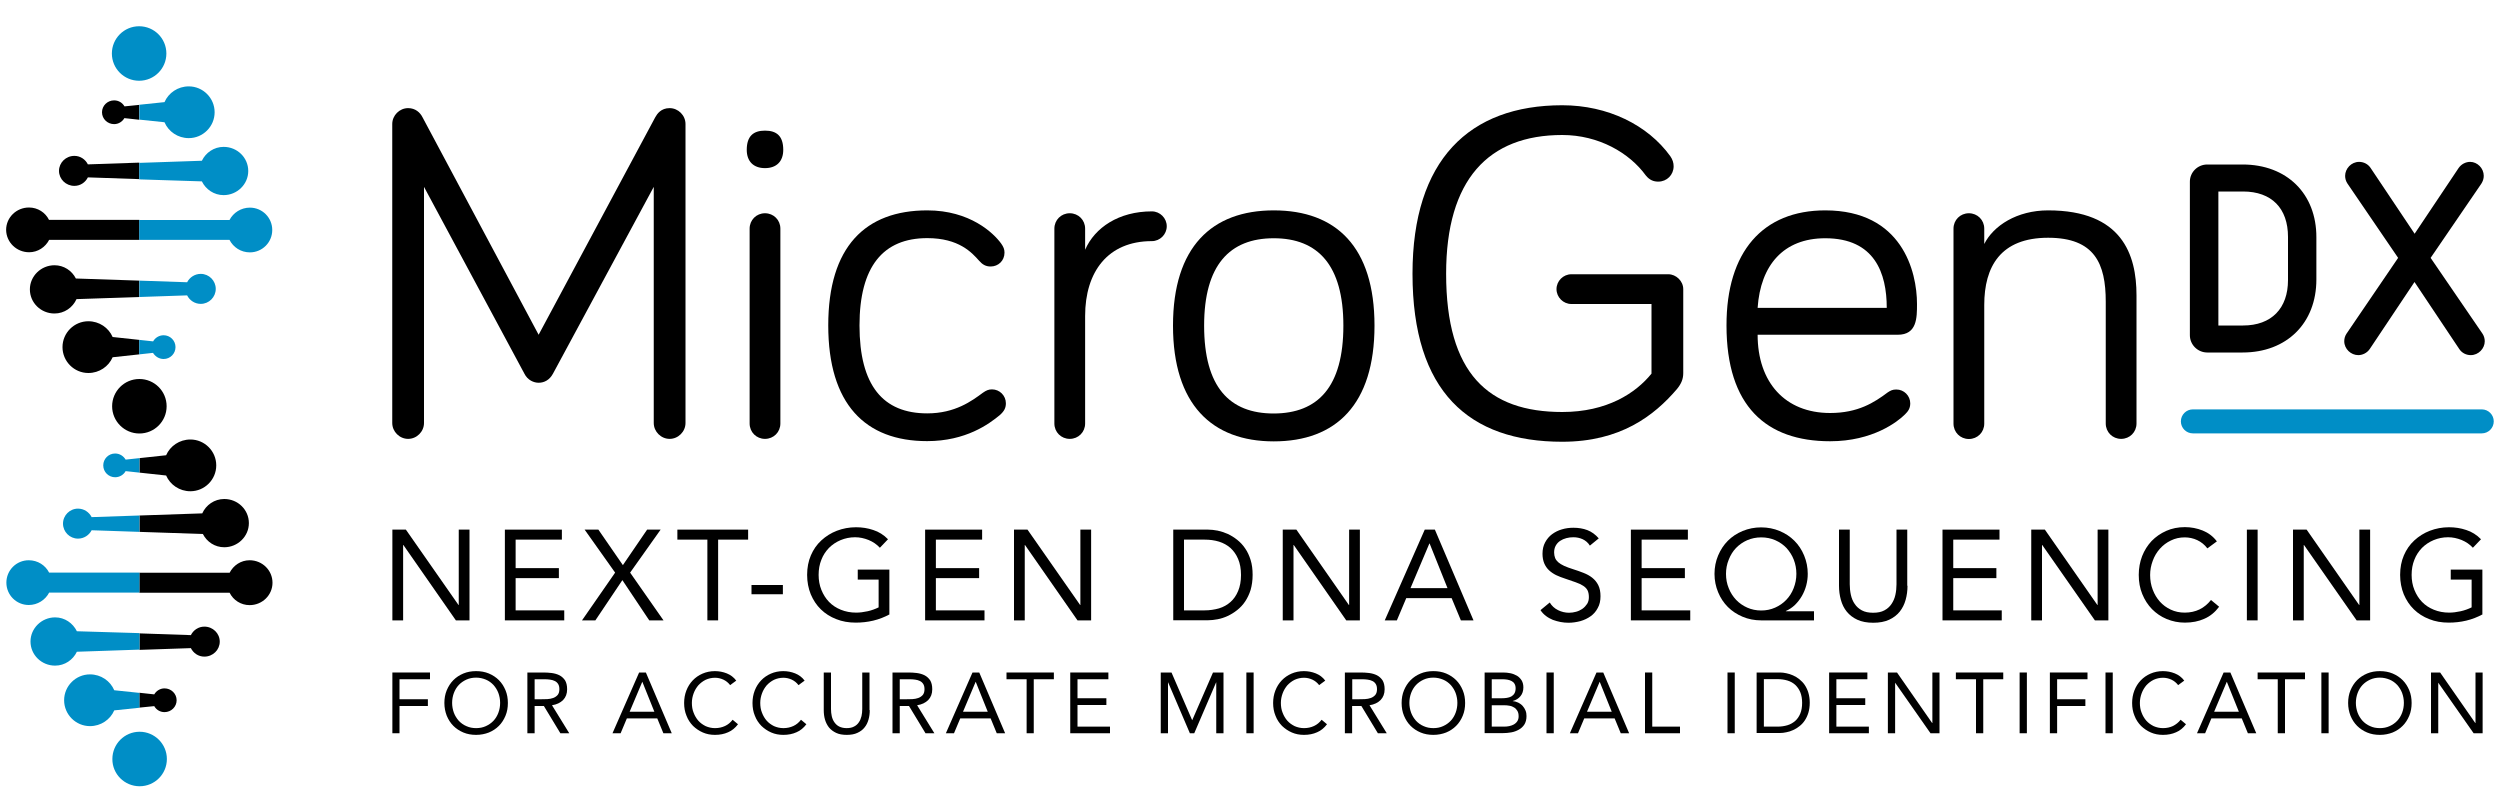 <?xml version="1.0" encoding="UTF-8"?>
<!-- Generator: Adobe Illustrator 23.0.1, SVG Export Plug-In . SVG Version: 6.00 Build 0)  -->
<svg version="1.1" id="Layer_1" xmlns="http://www.w3.org/2000/svg" xmlns:xlink="http://www.w3.org/1999/xlink" x="0px" y="0px" viewBox="0 0 200 65" style="enable-background:new 0 0 200 65;" xml:space="preserve">
<style type="text/css">
	.st0{fill:#008EC6;}
</style>
<g>
	<polygon points="31.39,42.37 32.47,42.37 36.68,48.4 36.7,48.4 36.7,42.37 37.56,42.37 37.56,49.63 36.47,49.63 32.27,43.6    32.25,43.6 32.25,49.63 31.39,49.63  "/>
	<polygon points="40.39,42.37 44.95,42.37 44.95,43.17 41.25,43.17 41.25,45.45 44.71,45.45 44.71,46.25 41.25,46.25 41.25,48.83    45.14,48.83 45.14,49.63 40.39,49.63  "/>
	<polygon points="49.21,45.81 46.77,42.37 47.87,42.37 49.83,45.21 51.77,42.37 52.85,42.37 50.41,45.81 53.08,49.63 51.94,49.63    49.79,46.41 47.63,49.63 46.56,49.63  "/>
	<polygon points="59.85,43.17 57.45,43.17 57.45,49.63 56.59,49.63 56.59,43.17 54.19,43.17 54.19,42.37 59.85,42.37  "/>
	<rect x="60.12" y="46.8" width="2.51" height="0.74"/>
	<path d="M71.18,49.14c-0.42,0.23-0.86,0.4-1.32,0.51c-0.46,0.11-0.93,0.16-1.4,0.16c-0.57,0-1.09-0.09-1.56-0.28   c-0.47-0.18-0.88-0.44-1.23-0.78c-0.35-0.34-0.61-0.74-0.81-1.21c-0.19-0.47-0.29-0.99-0.29-1.55c0-0.57,0.1-1.1,0.3-1.56   c0.2-0.47,0.48-0.87,0.84-1.2c0.36-0.33,0.77-0.59,1.24-0.77c0.47-0.18,0.98-0.28,1.53-0.28c0.48,0,0.94,0.07,1.38,0.22   c0.44,0.14,0.84,0.39,1.18,0.74l-0.65,0.68c-0.25-0.27-0.54-0.47-0.9-0.62c-0.35-0.14-0.71-0.22-1.08-0.22   c-0.42,0-0.8,0.08-1.16,0.23c-0.36,0.15-0.67,0.36-0.93,0.62c-0.26,0.27-0.47,0.58-0.61,0.95c-0.15,0.37-0.22,0.77-0.22,1.21   c0,0.43,0.07,0.83,0.22,1.2c0.15,0.37,0.35,0.69,0.61,0.96c0.26,0.27,0.58,0.48,0.95,0.63c0.37,0.15,0.78,0.23,1.22,0.23   c0.29,0,0.6-0.04,0.92-0.11c0.32-0.07,0.61-0.18,0.88-0.31v-2.22h-1.67v-0.8h2.53V49.14z"/>
	<polygon points="74.01,42.37 78.57,42.37 78.57,43.17 74.87,43.17 74.87,45.45 78.33,45.45 78.33,46.25 74.87,46.25 74.87,48.83    78.76,48.83 78.76,49.63 74.01,49.63  "/>
	<polygon points="81.12,42.37 82.2,42.37 86.41,48.4 86.43,48.4 86.43,42.37 87.29,42.37 87.29,49.63 86.2,49.63 82,43.6    81.98,43.6 81.98,49.63 81.12,49.63  "/>
	<path d="M94.72,48.83h1.64c0.42,0,0.8-0.06,1.16-0.16c0.36-0.11,0.66-0.28,0.92-0.51c0.26-0.23,0.46-0.52,0.61-0.88   c0.15-0.36,0.23-0.78,0.23-1.28c0-0.5-0.08-0.93-0.23-1.28c-0.15-0.36-0.36-0.65-0.61-0.88c-0.26-0.23-0.57-0.4-0.92-0.51   c-0.36-0.11-0.74-0.16-1.16-0.16h-1.64V48.83z M93.86,42.37h2.79c0.24,0,0.49,0.03,0.76,0.08c0.27,0.06,0.53,0.14,0.8,0.26   c0.26,0.12,0.52,0.28,0.76,0.47c0.24,0.19,0.46,0.42,0.64,0.69c0.19,0.27,0.33,0.58,0.44,0.93c0.11,0.35,0.16,0.75,0.16,1.19   c0,0.45-0.06,0.84-0.16,1.2c-0.11,0.35-0.26,0.66-0.44,0.93c-0.18,0.27-0.4,0.5-0.64,0.69c-0.24,0.19-0.5,0.35-0.76,0.47   c-0.26,0.12-0.53,0.21-0.8,0.26c-0.27,0.05-0.52,0.08-0.76,0.08h-2.79V42.37z"/>
	<polygon points="102.62,42.37 103.71,42.37 107.91,48.4 107.93,48.4 107.93,42.37 108.79,42.37 108.79,49.63 107.7,49.63    103.5,43.6 103.48,43.6 103.48,49.63 102.62,49.63  "/>
	<path d="M114.37,43.48h-0.02l-1.51,3.57h2.96L114.37,43.48z M113.98,42.37h0.81l3.09,7.26h-1.01l-0.74-1.78h-3.63l-0.75,1.78h-0.97   L113.98,42.37z"/>
	<path d="M127.19,43.65c-0.14-0.23-0.34-0.4-0.57-0.51c-0.24-0.11-0.49-0.16-0.75-0.16c-0.19,0-0.38,0.02-0.56,0.07   c-0.19,0.05-0.35,0.12-0.5,0.22c-0.15,0.1-0.26,0.22-0.35,0.38c-0.09,0.16-0.13,0.34-0.13,0.55c0,0.16,0.03,0.31,0.08,0.44   c0.05,0.13,0.14,0.24,0.25,0.34c0.12,0.1,0.27,0.2,0.47,0.29c0.2,0.09,0.44,0.18,0.73,0.27c0.28,0.09,0.55,0.18,0.82,0.29   c0.26,0.1,0.5,0.23,0.7,0.39c0.2,0.16,0.36,0.35,0.48,0.59c0.12,0.24,0.18,0.53,0.18,0.89c0,0.36-0.07,0.68-0.22,0.94   c-0.14,0.27-0.33,0.49-0.57,0.66c-0.24,0.17-0.51,0.3-0.82,0.39c-0.31,0.08-0.63,0.13-0.95,0.13c-0.21,0-0.42-0.02-0.64-0.06   c-0.21-0.04-0.41-0.1-0.61-0.17c-0.19-0.08-0.38-0.18-0.55-0.31c-0.17-0.13-0.32-0.28-0.44-0.47l0.74-0.61   c0.16,0.27,0.38,0.47,0.66,0.61c0.28,0.14,0.58,0.21,0.89,0.21c0.19,0,0.37-0.03,0.56-0.08c0.19-0.05,0.36-0.14,0.51-0.24   c0.15-0.11,0.27-0.24,0.37-0.39c0.1-0.16,0.14-0.34,0.14-0.54c0-0.23-0.04-0.41-0.11-0.55c-0.08-0.14-0.19-0.26-0.35-0.36   c-0.16-0.1-0.36-0.2-0.6-0.28c-0.24-0.08-0.52-0.18-0.84-0.29c-0.26-0.08-0.5-0.18-0.72-0.28c-0.22-0.11-0.41-0.24-0.57-0.39   c-0.16-0.15-0.29-0.34-0.38-0.55c-0.09-0.22-0.14-0.47-0.14-0.77c0-0.35,0.07-0.65,0.21-0.91c0.14-0.26,0.32-0.48,0.55-0.65   c0.23-0.17,0.5-0.31,0.79-0.39c0.29-0.09,0.6-0.13,0.92-0.13c0.41,0,0.78,0.06,1.12,0.19c0.34,0.13,0.64,0.35,0.91,0.66   L127.19,43.65z"/>
	<polygon points="130.47,42.37 135.03,42.37 135.03,43.17 131.33,43.17 131.33,45.45 134.79,45.45 134.79,46.25 131.33,46.25    131.33,48.83 135.22,48.83 135.22,49.63 130.47,49.63  "/>
	<path d="M138.08,45.91c0,0.41,0.07,0.79,0.22,1.15c0.14,0.36,0.34,0.66,0.59,0.93c0.25,0.26,0.55,0.47,0.89,0.62   c0.34,0.15,0.71,0.23,1.12,0.23c0.4,0,0.77-0.08,1.11-0.23c0.34-0.15,0.64-0.36,0.89-0.62c0.25-0.26,0.45-0.57,0.59-0.93   c0.14-0.36,0.22-0.74,0.22-1.15c0-0.4-0.07-0.78-0.21-1.14c-0.14-0.36-0.34-0.66-0.58-0.93c-0.25-0.26-0.55-0.47-0.89-0.62   c-0.34-0.15-0.72-0.23-1.13-0.23c-0.41,0-0.79,0.08-1.13,0.23c-0.34,0.15-0.64,0.36-0.89,0.62c-0.25,0.26-0.44,0.57-0.58,0.93   C138.15,45.13,138.08,45.51,138.08,45.91 M145.1,49.63h-4.21c-0.53,0-1.03-0.1-1.48-0.29c-0.45-0.19-0.85-0.45-1.18-0.78   c-0.33-0.33-0.59-0.72-0.78-1.18c-0.19-0.46-0.29-0.94-0.29-1.47c0-0.53,0.1-1.02,0.29-1.47c0.19-0.45,0.45-0.85,0.78-1.18   c0.33-0.33,0.72-0.59,1.18-0.78c0.46-0.19,0.95-0.29,1.48-0.29c0.53,0,1.03,0.1,1.48,0.29c0.46,0.19,0.85,0.45,1.18,0.78   s0.59,0.72,0.78,1.18c0.19,0.46,0.29,0.95,0.29,1.47c0,0.31-0.04,0.61-0.12,0.92c-0.08,0.3-0.2,0.59-0.35,0.85   c-0.15,0.26-0.34,0.5-0.55,0.71c-0.22,0.21-0.46,0.37-0.73,0.49v0.02h2.25V49.63z"/>
	<path d="M152.6,46.86c0,0.4-0.05,0.77-0.15,1.13c-0.1,0.36-0.26,0.67-0.47,0.94c-0.22,0.27-0.5,0.49-0.85,0.65   c-0.35,0.16-0.77,0.24-1.27,0.24c-0.5,0-0.92-0.08-1.27-0.24c-0.35-0.16-0.63-0.38-0.85-0.65c-0.22-0.27-0.37-0.58-0.47-0.94   c-0.1-0.36-0.15-0.73-0.15-1.13v-4.49h0.86v4.37c0,0.29,0.03,0.58,0.09,0.85c0.06,0.27,0.16,0.52,0.31,0.73   c0.14,0.21,0.33,0.38,0.57,0.51c0.24,0.13,0.54,0.19,0.9,0.19c0.36,0,0.66-0.06,0.9-0.19c0.24-0.13,0.43-0.3,0.57-0.51   c0.14-0.21,0.25-0.45,0.31-0.73c0.06-0.27,0.09-0.56,0.09-0.85v-4.37h0.86V46.86z"/>
	<polygon points="155.4,42.37 159.96,42.37 159.96,43.17 156.26,43.17 156.26,45.45 159.71,45.45 159.71,46.25 156.26,46.25    156.26,48.83 160.14,48.83 160.14,49.63 155.4,49.63  "/>
	<polygon points="162.5,42.37 163.59,42.37 167.79,48.4 167.81,48.4 167.81,42.37 168.67,42.37 168.67,49.63 167.59,49.63    163.38,43.6 163.36,43.6 163.36,49.63 162.5,49.63  "/>
	<path d="M176.59,43.87c-0.22-0.29-0.49-0.51-0.81-0.66c-0.32-0.15-0.66-0.22-1-0.22c-0.4,0-0.77,0.08-1.11,0.25   c-0.34,0.16-0.63,0.38-0.88,0.66c-0.25,0.28-0.44,0.6-0.57,0.96c-0.14,0.37-0.21,0.75-0.21,1.14c0,0.42,0.07,0.82,0.21,1.18   c0.14,0.37,0.33,0.68,0.57,0.95c0.24,0.27,0.53,0.48,0.87,0.64s0.71,0.24,1.12,0.24c0.44,0,0.84-0.09,1.19-0.26   c0.35-0.17,0.65-0.43,0.91-0.75l0.65,0.54c-0.33,0.44-0.72,0.76-1.18,0.96c-0.46,0.21-0.98,0.31-1.56,0.31c-0.52,0-1-0.1-1.46-0.29   s-0.84-0.46-1.17-0.79c-0.33-0.34-0.59-0.74-0.78-1.21c-0.19-0.46-0.28-0.97-0.28-1.53c0-0.53,0.09-1.03,0.27-1.5   c0.18-0.46,0.44-0.87,0.76-1.21c0.33-0.34,0.72-0.61,1.17-0.81c0.45-0.2,0.95-0.3,1.49-0.3c0.49,0,0.97,0.09,1.42,0.27   c0.45,0.18,0.84,0.47,1.14,0.87L176.59,43.87z"/>
	<rect x="179.75" y="42.37" width="0.86" height="7.26"/>
	<polygon points="183.44,42.37 184.53,42.37 188.73,48.4 188.75,48.4 188.75,42.37 189.61,42.37 189.61,49.63 188.53,49.63    184.32,43.6 184.3,43.6 184.3,49.63 183.44,49.63  "/>
	<path d="M198.62,49.14c-0.42,0.23-0.86,0.4-1.32,0.51c-0.46,0.11-0.93,0.16-1.4,0.16c-0.57,0-1.09-0.09-1.56-0.28   c-0.47-0.18-0.88-0.44-1.23-0.78c-0.35-0.34-0.61-0.74-0.81-1.21c-0.19-0.47-0.29-0.99-0.29-1.55c0-0.57,0.1-1.1,0.3-1.56   c0.2-0.47,0.48-0.87,0.84-1.2c0.36-0.33,0.77-0.59,1.24-0.77c0.47-0.18,0.98-0.28,1.53-0.28c0.48,0,0.94,0.07,1.38,0.22   c0.44,0.14,0.84,0.39,1.18,0.74l-0.65,0.68c-0.25-0.27-0.54-0.47-0.9-0.62c-0.35-0.14-0.71-0.22-1.08-0.22   c-0.42,0-0.8,0.08-1.16,0.23c-0.36,0.15-0.67,0.36-0.93,0.62c-0.26,0.27-0.47,0.58-0.61,0.95c-0.15,0.37-0.22,0.77-0.22,1.21   c0,0.43,0.07,0.83,0.22,1.2c0.15,0.37,0.35,0.69,0.61,0.96c0.26,0.27,0.58,0.48,0.95,0.63c0.37,0.15,0.78,0.23,1.22,0.23   c0.29,0,0.6-0.04,0.92-0.11c0.32-0.07,0.61-0.18,0.88-0.31v-2.22h-1.67v-0.8h2.53V49.14z"/>
	<polygon points="31.39,53.8 34.4,53.8 34.4,54.34 31.96,54.34 31.96,55.94 34.23,55.94 34.23,56.48 31.96,56.48 31.96,58.66    31.39,58.66  "/>
	<path d="M38.09,58.25c0.28,0,0.54-0.05,0.78-0.16c0.24-0.11,0.44-0.25,0.61-0.43c0.17-0.18,0.3-0.4,0.39-0.64   c0.09-0.24,0.14-0.51,0.14-0.79c0-0.28-0.05-0.54-0.14-0.79c-0.09-0.24-0.23-0.46-0.39-0.64c-0.17-0.18-0.37-0.33-0.61-0.43   c-0.24-0.1-0.5-0.16-0.78-0.16c-0.28,0-0.54,0.05-0.78,0.16c-0.24,0.11-0.44,0.25-0.61,0.43c-0.17,0.18-0.3,0.4-0.39,0.64   c-0.09,0.24-0.14,0.51-0.14,0.79c0,0.28,0.05,0.54,0.14,0.79c0.09,0.24,0.23,0.46,0.39,0.64c0.17,0.18,0.37,0.33,0.61,0.43   C37.55,58.2,37.81,58.25,38.09,58.25 M38.09,58.79c-0.37,0-0.71-0.06-1.02-0.19c-0.31-0.13-0.58-0.31-0.8-0.53   c-0.23-0.23-0.4-0.5-0.53-0.81c-0.12-0.31-0.19-0.65-0.19-1.02c0-0.37,0.06-0.71,0.19-1.02c0.13-0.31,0.3-0.58,0.53-0.81   c0.23-0.23,0.49-0.4,0.8-0.53c0.31-0.13,0.65-0.19,1.02-0.19c0.37,0,0.71,0.06,1.02,0.19c0.31,0.13,0.58,0.31,0.8,0.53   c0.23,0.23,0.4,0.5,0.53,0.81c0.13,0.31,0.19,0.65,0.19,1.02c0,0.37-0.06,0.71-0.19,1.02c-0.13,0.31-0.3,0.58-0.53,0.81   c-0.23,0.23-0.49,0.4-0.8,0.53C38.8,58.72,38.46,58.79,38.09,58.79"/>
	<path d="M42.76,55.94h0.52c0.16,0,0.33,0,0.5-0.01c0.17-0.01,0.33-0.04,0.47-0.09c0.14-0.05,0.26-0.13,0.36-0.24   c0.09-0.11,0.14-0.26,0.14-0.46c0-0.17-0.03-0.31-0.1-0.42c-0.07-0.11-0.16-0.19-0.27-0.24c-0.11-0.06-0.24-0.09-0.38-0.11   c-0.14-0.02-0.28-0.03-0.42-0.03h-0.81V55.94z M42.19,53.8h1.24c0.23,0,0.47,0.01,0.7,0.04c0.23,0.03,0.44,0.09,0.62,0.18   c0.18,0.09,0.33,0.23,0.45,0.4c0.11,0.18,0.17,0.42,0.17,0.72c0,0.36-0.11,0.64-0.32,0.86c-0.22,0.22-0.51,0.36-0.89,0.42   l1.38,2.24h-0.71l-1.32-2.18h-0.74v2.18h-0.58V53.8z"/>
	<path d="M51.39,54.55h-0.01l-1.01,2.39h1.98L51.39,54.55z M51.13,53.8h0.54l2.07,4.86h-0.67l-0.49-1.19h-2.43l-0.5,1.19h-0.65   L51.13,53.8z"/>
	<path d="M58.41,54.81c-0.15-0.2-0.33-0.34-0.54-0.44c-0.22-0.1-0.44-0.15-0.67-0.15c-0.27,0-0.52,0.06-0.74,0.16   c-0.23,0.11-0.42,0.26-0.59,0.44c-0.16,0.19-0.29,0.4-0.38,0.65c-0.09,0.24-0.14,0.5-0.14,0.76c0,0.28,0.04,0.55,0.14,0.79   c0.09,0.24,0.22,0.46,0.38,0.64c0.16,0.18,0.36,0.32,0.58,0.43c0.23,0.1,0.48,0.16,0.75,0.16c0.3,0,0.56-0.06,0.8-0.17   s0.44-0.28,0.61-0.5l0.43,0.36c-0.22,0.29-0.48,0.51-0.79,0.64c-0.31,0.14-0.66,0.21-1.05,0.21c-0.35,0-0.67-0.06-0.97-0.19   c-0.3-0.13-0.56-0.31-0.79-0.53c-0.22-0.23-0.4-0.49-0.52-0.81c-0.13-0.31-0.19-0.65-0.19-1.02c0-0.36,0.06-0.69,0.18-1   c0.12-0.31,0.29-0.58,0.51-0.81c0.22-0.23,0.48-0.41,0.78-0.54c0.3-0.13,0.63-0.2,0.99-0.2c0.33,0,0.65,0.06,0.95,0.18   c0.3,0.12,0.56,0.31,0.76,0.58L58.41,54.81z"/>
	<path d="M63.88,54.81c-0.15-0.2-0.33-0.34-0.54-0.44c-0.22-0.1-0.44-0.15-0.67-0.15c-0.27,0-0.52,0.06-0.74,0.16   c-0.23,0.11-0.42,0.26-0.59,0.44c-0.16,0.19-0.29,0.4-0.38,0.65c-0.09,0.24-0.14,0.5-0.14,0.76c0,0.28,0.04,0.55,0.14,0.79   c0.09,0.24,0.22,0.46,0.38,0.64c0.16,0.18,0.36,0.32,0.58,0.43c0.23,0.1,0.48,0.16,0.75,0.16c0.3,0,0.56-0.06,0.8-0.17   s0.44-0.28,0.61-0.5l0.43,0.36c-0.22,0.29-0.48,0.51-0.79,0.64c-0.31,0.14-0.66,0.21-1.05,0.21c-0.35,0-0.67-0.06-0.97-0.19   c-0.3-0.13-0.56-0.31-0.79-0.53c-0.22-0.23-0.4-0.49-0.52-0.81c-0.13-0.31-0.19-0.65-0.19-1.02c0-0.36,0.06-0.69,0.18-1   c0.12-0.31,0.29-0.58,0.51-0.81c0.22-0.23,0.48-0.41,0.78-0.54c0.3-0.13,0.63-0.2,0.99-0.2c0.33,0,0.65,0.06,0.95,0.18   c0.3,0.12,0.56,0.31,0.76,0.58L63.88,54.81z"/>
	<path d="M69.58,56.81c0,0.27-0.03,0.52-0.1,0.76c-0.07,0.24-0.17,0.45-0.32,0.63c-0.14,0.18-0.33,0.32-0.57,0.43   c-0.23,0.11-0.52,0.16-0.85,0.16c-0.33,0-0.62-0.05-0.85-0.16c-0.23-0.11-0.42-0.25-0.57-0.43c-0.14-0.18-0.25-0.39-0.32-0.63   c-0.07-0.24-0.1-0.49-0.1-0.76V53.8h0.58v2.92c0,0.2,0.02,0.39,0.06,0.57c0.04,0.18,0.11,0.35,0.21,0.49   c0.1,0.14,0.22,0.26,0.38,0.34c0.16,0.08,0.36,0.13,0.6,0.13c0.24,0,0.44-0.04,0.6-0.13c0.16-0.08,0.29-0.2,0.38-0.34   c0.1-0.14,0.16-0.3,0.21-0.49c0.04-0.18,0.06-0.37,0.06-0.57V53.8h0.58V56.81z"/>
	<path d="M71.97,55.94h0.52c0.16,0,0.33,0,0.5-0.01c0.17-0.01,0.33-0.04,0.47-0.09c0.14-0.05,0.26-0.13,0.36-0.24   c0.09-0.11,0.14-0.26,0.14-0.46c0-0.17-0.03-0.31-0.1-0.42c-0.07-0.11-0.16-0.19-0.27-0.24c-0.11-0.06-0.24-0.09-0.38-0.11   c-0.14-0.02-0.28-0.03-0.42-0.03h-0.81V55.94z M71.4,53.8h1.24c0.23,0,0.47,0.01,0.7,0.04c0.23,0.03,0.44,0.09,0.62,0.18   c0.18,0.09,0.33,0.23,0.45,0.4c0.11,0.18,0.17,0.42,0.17,0.72c0,0.36-0.11,0.64-0.32,0.86c-0.22,0.22-0.51,0.36-0.89,0.42   l1.38,2.24h-0.71l-1.32-2.18h-0.74v2.18H71.4V53.8z"/>
	<path d="M78.06,54.55h-0.01l-1.01,2.39h1.98L78.06,54.55z M77.8,53.8h0.54l2.07,4.86h-0.67l-0.49-1.19h-2.43l-0.5,1.19h-0.65   L77.8,53.8z"/>
	<polygon points="84.31,54.34 82.7,54.34 82.7,58.66 82.13,58.66 82.13,54.34 80.52,54.34 80.52,53.8 84.31,53.8  "/>
	<polygon points="85.62,53.8 88.67,53.8 88.67,54.34 86.2,54.34 86.2,55.86 88.51,55.86 88.51,56.4 86.2,56.4 86.2,58.13    88.8,58.13 88.8,58.66 85.62,58.66  "/>
	<polygon points="92.86,53.8 93.72,53.8 95.37,57.61 95.38,57.61 97.04,53.8 97.88,53.8 97.88,58.66 97.3,58.66 97.3,54.59    97.29,54.59 95.54,58.66 95.19,58.66 93.45,54.59 93.44,54.59 93.44,58.66 92.86,58.66  "/>
	<rect x="99.71" y="53.8" width="0.58" height="4.86"/>
	<path d="M105.53,54.81c-0.15-0.2-0.33-0.34-0.54-0.44c-0.22-0.1-0.44-0.15-0.67-0.15c-0.27,0-0.52,0.06-0.74,0.16   c-0.23,0.11-0.42,0.26-0.59,0.44c-0.16,0.19-0.29,0.4-0.38,0.65c-0.09,0.24-0.14,0.5-0.14,0.76c0,0.28,0.04,0.55,0.14,0.79   c0.09,0.24,0.22,0.46,0.38,0.64c0.16,0.18,0.36,0.32,0.58,0.43c0.23,0.1,0.48,0.16,0.75,0.16c0.3,0,0.56-0.06,0.8-0.17   s0.44-0.28,0.61-0.5l0.43,0.36c-0.22,0.29-0.48,0.51-0.79,0.64c-0.31,0.14-0.66,0.21-1.05,0.21c-0.35,0-0.67-0.06-0.97-0.19   c-0.3-0.13-0.56-0.31-0.79-0.53c-0.22-0.23-0.4-0.49-0.52-0.81c-0.13-0.31-0.19-0.65-0.19-1.02c0-0.36,0.06-0.69,0.18-1   c0.12-0.31,0.29-0.58,0.51-0.81c0.22-0.23,0.48-0.41,0.78-0.54c0.3-0.13,0.63-0.2,0.99-0.2c0.33,0,0.65,0.06,0.95,0.18   c0.3,0.12,0.56,0.31,0.76,0.58L105.53,54.81z"/>
	<path d="M108.17,55.94h0.52c0.16,0,0.33,0,0.5-0.01c0.17-0.01,0.33-0.04,0.47-0.09c0.14-0.05,0.26-0.13,0.36-0.24   c0.09-0.11,0.14-0.26,0.14-0.46c0-0.17-0.03-0.31-0.1-0.42c-0.07-0.11-0.16-0.19-0.27-0.24c-0.11-0.06-0.24-0.09-0.38-0.11   c-0.14-0.02-0.28-0.03-0.42-0.03h-0.81V55.94z M107.59,53.8h1.24c0.23,0,0.47,0.01,0.7,0.04c0.23,0.03,0.44,0.09,0.62,0.18   c0.18,0.09,0.33,0.23,0.45,0.4c0.11,0.18,0.17,0.42,0.17,0.72c0,0.36-0.11,0.64-0.32,0.86c-0.22,0.22-0.51,0.36-0.89,0.42   l1.38,2.24h-0.71l-1.32-2.18h-0.74v2.18h-0.58V53.8z"/>
	<path d="M114.67,58.25c0.28,0,0.54-0.05,0.78-0.16c0.24-0.11,0.44-0.25,0.61-0.43c0.17-0.18,0.3-0.4,0.39-0.64   c0.09-0.24,0.14-0.51,0.14-0.79c0-0.28-0.05-0.54-0.14-0.79c-0.09-0.24-0.23-0.46-0.39-0.64c-0.17-0.18-0.37-0.33-0.61-0.43   c-0.24-0.1-0.5-0.16-0.78-0.16c-0.28,0-0.54,0.05-0.78,0.16c-0.24,0.11-0.44,0.25-0.61,0.43c-0.17,0.18-0.3,0.4-0.39,0.64   c-0.09,0.24-0.14,0.51-0.14,0.79c0,0.28,0.05,0.54,0.14,0.79c0.09,0.24,0.23,0.46,0.39,0.64c0.17,0.18,0.37,0.33,0.61,0.43   C114.13,58.2,114.39,58.25,114.67,58.25 M114.67,58.79c-0.37,0-0.71-0.06-1.02-0.19c-0.31-0.13-0.58-0.31-0.8-0.53   c-0.23-0.23-0.4-0.5-0.53-0.81c-0.13-0.31-0.19-0.65-0.19-1.02c0-0.37,0.06-0.71,0.19-1.02c0.13-0.31,0.3-0.58,0.53-0.81   c0.23-0.23,0.49-0.4,0.8-0.53c0.31-0.13,0.65-0.19,1.02-0.19c0.37,0,0.71,0.06,1.02,0.19c0.31,0.13,0.58,0.31,0.8,0.53   c0.23,0.23,0.4,0.5,0.53,0.81c0.13,0.31,0.19,0.65,0.19,1.02c0,0.37-0.06,0.71-0.19,1.02c-0.13,0.31-0.3,0.58-0.53,0.81   c-0.23,0.23-0.49,0.4-0.8,0.53C115.38,58.72,115.04,58.79,114.67,58.79"/>
	<path d="M119.35,58.13h0.97c0.14,0,0.28-0.01,0.42-0.04c0.14-0.03,0.27-0.08,0.38-0.14c0.11-0.07,0.2-0.15,0.27-0.26   c0.07-0.11,0.1-0.24,0.1-0.39c0-0.17-0.03-0.31-0.1-0.43c-0.07-0.11-0.15-0.21-0.26-0.27c-0.11-0.07-0.23-0.12-0.37-0.14   c-0.14-0.03-0.28-0.04-0.43-0.04h-0.99V58.13z M119.35,55.86h0.8c0.14,0,0.27-0.01,0.4-0.03c0.13-0.02,0.25-0.06,0.35-0.11   c0.1-0.06,0.19-0.14,0.25-0.24c0.06-0.1,0.1-0.24,0.1-0.41c0-0.15-0.03-0.27-0.09-0.37s-0.14-0.17-0.24-0.22   c-0.1-0.05-0.21-0.09-0.34-0.11c-0.13-0.02-0.25-0.03-0.38-0.03h-0.86V55.86z M118.77,53.8h1.48c0.2,0,0.4,0.02,0.59,0.06   c0.19,0.04,0.36,0.11,0.52,0.2c0.15,0.09,0.27,0.22,0.37,0.37c0.09,0.15,0.14,0.34,0.14,0.56c0,0.28-0.08,0.52-0.23,0.7   c-0.15,0.19-0.36,0.32-0.62,0.39v0.01c0.15,0.01,0.3,0.05,0.44,0.12c0.13,0.07,0.25,0.15,0.35,0.26c0.1,0.11,0.17,0.23,0.23,0.37   c0.06,0.14,0.08,0.29,0.08,0.45c0,0.27-0.06,0.49-0.17,0.67c-0.11,0.17-0.26,0.31-0.44,0.41c-0.18,0.1-0.38,0.18-0.61,0.22   c-0.23,0.04-0.45,0.06-0.68,0.06h-1.45V53.8z"/>
	<rect x="123.72" y="53.8" width="0.58" height="4.86"/>
	<path d="M127.98,54.55h-0.01l-1.01,2.39h1.98L127.98,54.55z M127.72,53.8h0.54l2.07,4.86h-0.67l-0.49-1.19h-2.43l-0.5,1.19h-0.65   L127.72,53.8z"/>
	<polygon points="131.6,53.8 132.18,53.8 132.18,58.13 134.4,58.13 134.4,58.66 131.6,58.66  "/>
	<rect x="138.2" y="53.8" width="0.58" height="4.86"/>
	<path d="M141.11,58.13h1.1c0.28,0,0.54-0.04,0.78-0.11c0.24-0.07,0.44-0.19,0.62-0.34c0.17-0.15,0.31-0.35,0.41-0.59   c0.1-0.24,0.15-0.52,0.15-0.86c0-0.33-0.05-0.62-0.15-0.86c-0.1-0.24-0.24-0.43-0.41-0.59c-0.17-0.15-0.38-0.27-0.62-0.34   c-0.24-0.07-0.5-0.11-0.78-0.11h-1.1V58.13z M140.53,53.8h1.87c0.16,0,0.33,0.02,0.51,0.06c0.18,0.04,0.36,0.09,0.53,0.17   c0.18,0.08,0.35,0.18,0.51,0.31c0.16,0.13,0.31,0.28,0.43,0.46c0.12,0.18,0.22,0.39,0.29,0.62c0.07,0.24,0.11,0.5,0.11,0.8   c0,0.3-0.04,0.56-0.11,0.8c-0.07,0.23-0.17,0.44-0.29,0.62c-0.12,0.18-0.27,0.34-0.43,0.46c-0.16,0.13-0.33,0.23-0.51,0.31   c-0.18,0.08-0.35,0.14-0.53,0.17c-0.18,0.04-0.35,0.06-0.51,0.06h-1.87V53.8z"/>
	<polygon points="146.33,53.8 149.39,53.8 149.39,54.34 146.91,54.34 146.91,55.86 149.22,55.86 149.22,56.4 146.91,56.4    146.91,58.13 149.51,58.13 149.51,58.66 146.33,58.66  "/>
	<polygon points="151.03,53.8 151.76,53.8 154.57,57.84 154.59,57.84 154.59,53.8 155.16,53.8 155.16,58.66 154.44,58.66    151.62,54.63 151.61,54.63 151.61,58.66 151.03,58.66  "/>
	<polygon points="160.26,54.34 158.66,54.34 158.66,58.66 158.08,58.66 158.08,54.34 156.47,54.34 156.47,53.8 160.26,53.8  "/>
	<rect x="161.57" y="53.8" width="0.58" height="4.86"/>
	<polygon points="163.99,53.8 167,53.8 167,54.34 164.57,54.34 164.57,55.94 166.83,55.94 166.83,56.48 164.57,56.48 164.57,58.66    163.99,58.66  "/>
	<rect x="168.44" y="53.8" width="0.58" height="4.86"/>
	<path d="M174.25,54.81c-0.15-0.2-0.33-0.34-0.54-0.44c-0.22-0.1-0.44-0.15-0.67-0.15c-0.27,0-0.52,0.06-0.74,0.16   c-0.23,0.11-0.42,0.26-0.59,0.44c-0.16,0.19-0.29,0.4-0.38,0.65c-0.09,0.24-0.14,0.5-0.14,0.76c0,0.28,0.04,0.55,0.14,0.79   c0.09,0.24,0.22,0.46,0.38,0.64c0.16,0.18,0.36,0.32,0.58,0.43c0.23,0.1,0.48,0.16,0.75,0.16c0.3,0,0.56-0.06,0.8-0.17   c0.23-0.12,0.44-0.28,0.61-0.5l0.43,0.36c-0.22,0.29-0.48,0.51-0.79,0.64c-0.31,0.14-0.66,0.21-1.05,0.21   c-0.35,0-0.67-0.06-0.97-0.19c-0.3-0.13-0.56-0.31-0.79-0.53c-0.22-0.23-0.4-0.49-0.52-0.81c-0.13-0.31-0.19-0.65-0.19-1.02   c0-0.36,0.06-0.69,0.18-1c0.12-0.31,0.29-0.58,0.51-0.81c0.22-0.23,0.48-0.41,0.78-0.54c0.3-0.13,0.63-0.2,0.99-0.2   c0.33,0,0.65,0.06,0.95,0.18c0.3,0.12,0.56,0.31,0.76,0.58L174.25,54.81z"/>
	<path d="M178.15,54.55h-0.01l-1.01,2.39h1.98L178.15,54.55z M177.89,53.8h0.54l2.07,4.86h-0.67l-0.49-1.19h-2.43l-0.5,1.19h-0.65   L177.89,53.8z"/>
	<polygon points="184.4,54.34 182.8,54.34 182.8,58.66 182.22,58.66 182.22,54.34 180.61,54.34 180.61,53.8 184.4,53.8  "/>
	<rect x="185.71" y="53.8" width="0.58" height="4.86"/>
	<path d="M190.39,58.25c0.28,0,0.54-0.05,0.78-0.16c0.24-0.11,0.44-0.25,0.61-0.43c0.17-0.18,0.3-0.4,0.39-0.64   c0.09-0.24,0.14-0.51,0.14-0.79c0-0.28-0.05-0.54-0.14-0.79c-0.09-0.24-0.23-0.46-0.39-0.64c-0.17-0.18-0.37-0.33-0.61-0.43   c-0.24-0.1-0.5-0.16-0.78-0.16c-0.28,0-0.54,0.05-0.78,0.16c-0.24,0.11-0.44,0.25-0.61,0.43c-0.17,0.18-0.3,0.4-0.39,0.64   c-0.09,0.24-0.14,0.51-0.14,0.79c0,0.28,0.05,0.54,0.14,0.79c0.09,0.24,0.23,0.46,0.39,0.64c0.17,0.18,0.37,0.33,0.61,0.43   C189.84,58.2,190.1,58.25,190.39,58.25 M190.39,58.79c-0.37,0-0.71-0.06-1.02-0.19c-0.31-0.13-0.58-0.31-0.8-0.53   c-0.23-0.23-0.4-0.5-0.53-0.81c-0.12-0.31-0.19-0.65-0.19-1.02c0-0.37,0.06-0.71,0.19-1.02c0.13-0.31,0.3-0.58,0.53-0.81   c0.23-0.23,0.49-0.4,0.8-0.53c0.31-0.13,0.65-0.19,1.02-0.19c0.37,0,0.71,0.06,1.02,0.19c0.31,0.13,0.58,0.31,0.8,0.53   c0.23,0.23,0.4,0.5,0.53,0.81c0.13,0.31,0.19,0.65,0.19,1.02c0,0.37-0.06,0.71-0.19,1.02c-0.13,0.31-0.3,0.58-0.53,0.81   c-0.23,0.23-0.49,0.4-0.8,0.53C191.1,58.72,190.76,58.79,190.39,58.79"/>
	<polygon points="194.48,53.8 195.21,53.8 198.02,57.84 198.04,57.84 198.04,53.8 198.61,53.8 198.61,58.66 197.89,58.66    195.07,54.63 195.06,54.63 195.06,58.66 194.48,58.66  "/>
	<path d="M11.15,34.68c1.21,0,2.18-0.98,2.18-2.18c0-1.21-0.98-2.18-2.18-2.18c-1.21,0-2.18,0.98-2.18,2.18   C8.97,33.7,9.95,34.68,11.15,34.68"/>
	<path d="M19.97,44.82c-0.7,0-1.3,0.41-1.6,1h-7.22v1.6h7.22c0.29,0.59,0.9,0.99,1.6,0.99c1.01,0,1.83-0.8,1.83-1.79   C21.8,45.62,20.98,44.82,19.97,44.82"/>
	<path d="M13.29,38.04c0.32,0.74,1.07,1.26,1.94,1.26c1.14,0,2.07-0.93,2.07-2.07s-0.93-2.07-2.07-2.07c-0.87,0-1.62,0.52-1.94,1.26   l-2.13,0.23v1.16L13.29,38.04z"/>
	<path d="M16.23,42.72c0.32,0.63,0.96,1.06,1.71,1.06c1.08,0,1.97-0.87,1.97-1.93c0-1.07-0.88-1.93-1.97-1.93   c-0.79,0-1.46,0.48-1.76,1.15l-5.02,0.17v1.31L16.23,42.72z"/>
	<path d="M15.27,51.85c0.2,0.4,0.6,0.68,1.08,0.68c0.68,0,1.23-0.54,1.23-1.2c0-0.66-0.55-1.2-1.23-1.2c-0.48,0-0.88,0.28-1.08,0.68   l-4.11-0.14v1.32L15.27,51.85z"/>
	<path d="M12.34,56.49c0.16,0.29,0.47,0.48,0.82,0.48c0.54,0,0.97-0.43,0.97-0.95c0-0.53-0.44-0.95-0.97-0.95   c-0.35,0-0.66,0.2-0.82,0.48l-1.19-0.13v1.19L12.34,56.49z"/>
	<path class="st0" d="M11.17,62.9c1.21,0,2.18-0.98,2.18-2.18c0-1.2-0.98-2.18-2.18-2.18c-1.21,0-2.18,0.98-2.18,2.18   C8.98,61.92,9.96,62.9,11.17,62.9"/>
	<path class="st0" d="M11.15,45.81H3.93c-0.3-0.59-0.91-0.99-1.63-0.99c-0.99,0-1.79,0.8-1.79,1.79c0,0.99,0.8,1.79,1.79,1.79   c0.71,0,1.33-0.41,1.63-0.99h7.22v-0.8V45.81z"/>
	<path class="st0" d="M9.21,36.28c-0.53,0-0.95,0.43-0.95,0.95c0,0.53,0.43,0.95,0.95,0.95c0.36,0,0.68-0.2,0.84-0.49l1.1,0.12   v-1.16l-1.1,0.12C9.88,36.48,9.57,36.28,9.21,36.28"/>
	<path class="st0" d="M6.24,40.69c-0.66,0-1.2,0.54-1.2,1.2c0,0.66,0.54,1.2,1.2,1.2c0.48,0,0.89-0.28,1.09-0.67l3.82,0.13v-1.31   l-3.82,0.13C7.13,40.97,6.72,40.69,6.24,40.69"/>
	<path class="st0" d="M4.41,49.39c-1.08,0-1.97,0.87-1.97,1.93c0,1.07,0.88,1.93,1.97,1.93c0.77,0,1.43-0.46,1.74-1.11l5.01-0.17   v-1.32L6.15,50.5C5.83,49.85,5.18,49.39,4.41,49.39"/>
	<path class="st0" d="M7.2,53.95c-1.14,0-2.07,0.93-2.07,2.07c0,1.14,0.93,2.07,2.07,2.07c0.87,0,1.62-0.52,1.94-1.26l2.01-0.21   v-1.19l-2.01-0.21C8.82,54.47,8.07,53.95,7.2,53.95"/>
	<path d="M2.33,20.18c0.7,0,1.3-0.41,1.6-0.99h7.22v-1.6H3.92c-0.29-0.59-0.9-0.99-1.6-0.99c-1.01,0-1.83,0.8-1.83,1.79   C0.5,19.38,1.32,20.18,2.33,20.18"/>
	<path d="M9.01,26.96c-0.32-0.74-1.07-1.26-1.94-1.26C5.93,25.7,5,26.63,5,27.77s0.93,2.07,2.07,2.07c0.87,0,1.62-0.52,1.94-1.26   l2.13-0.23v-1.16L9.01,26.96z"/>
	<path d="M6.07,22.28c-0.32-0.63-0.96-1.06-1.71-1.06c-1.08,0-1.97,0.87-1.97,1.93c0,1.07,0.88,1.93,1.97,1.93   c0.79,0,1.46-0.48,1.76-1.15l5.02-0.17v-1.31L6.07,22.28z"/>
	<path d="M7.03,13.15c-0.2-0.4-0.6-0.68-1.08-0.68c-0.68,0-1.23,0.54-1.23,1.2c0,0.66,0.55,1.2,1.23,1.2c0.48,0,0.88-0.28,1.08-0.68   l4.11,0.14v-1.32L7.03,13.15z"/>
	<path d="M9.96,8.51C9.79,8.22,9.49,8.03,9.13,8.03c-0.54,0-0.97,0.43-0.97,0.95c0,0.53,0.44,0.95,0.97,0.95   c0.35,0,0.66-0.2,0.82-0.48l1.19,0.13V8.39L9.96,8.51z"/>
	<path class="st0" d="M11.13,2.1c-1.21,0-2.18,0.98-2.18,2.18c0,1.21,0.98,2.18,2.18,2.18c1.21,0,2.18-0.98,2.18-2.18   C13.31,3.08,12.34,2.1,11.13,2.1"/>
	<path class="st0" d="M11.14,19.19h7.22c0.3,0.59,0.91,1,1.63,1c0.99,0,1.79-0.8,1.79-1.79c0-0.99-0.8-1.79-1.79-1.79   c-0.71,0-1.33,0.41-1.63,0.99h-7.22v0.8V19.19z"/>
	<path class="st0" d="M13.09,28.72c0.53,0,0.95-0.43,0.95-0.95c0-0.53-0.43-0.95-0.95-0.95c-0.36,0-0.68,0.2-0.84,0.49l-1.11-0.12   v1.16l1.1-0.12C12.42,28.52,12.73,28.72,13.09,28.72"/>
	<path class="st0" d="M16.06,24.31c0.66,0,1.2-0.54,1.2-1.2c0-0.66-0.54-1.2-1.2-1.2c-0.48,0-0.89,0.28-1.09,0.67l-3.82-0.13v1.31   l3.82-0.13C15.17,24.03,15.58,24.31,16.06,24.31"/>
	<path class="st0" d="M17.89,15.61c1.08,0,1.97-0.87,1.97-1.93c0-1.07-0.88-1.93-1.97-1.93c-0.77,0-1.43,0.46-1.74,1.11l-5.01,0.17   v1.32l5.01,0.16C16.46,15.15,17.12,15.61,17.89,15.61"/>
	<path class="st0" d="M15.1,11.05c1.14,0,2.07-0.93,2.07-2.07s-0.93-2.07-2.07-2.07c-0.87,0-1.62,0.52-1.94,1.26l-2.01,0.21v1.19   l2.01,0.21C13.48,10.53,14.23,11.05,15.1,11.05"/>
	<path d="M41.95,29.89l-8.03-14.94v18.89c0,0.69-0.58,1.27-1.27,1.27c-0.69,0-1.27-0.58-1.27-1.27V9.92c0-0.69,0.58-1.27,1.27-1.27   c0.58,0,0.96,0.35,1.15,0.73l9.29,17.4l9.33-17.4c0.15-0.27,0.46-0.73,1.15-0.73c0.69,0,1.27,0.58,1.27,1.27v23.92   c0,0.69-0.58,1.27-1.27,1.27c-0.69,0-1.27-0.58-1.27-1.27V14.95l-8.06,14.94c-0.27,0.5-0.69,0.73-1.15,0.73   C42.71,30.62,42.21,30.42,41.95,29.89"/>
	<path d="M62.43,33.88c0,0.69-0.54,1.23-1.23,1.23c-0.69,0-1.23-0.54-1.23-1.23V18.29c0-0.69,0.54-1.23,1.23-1.23   c0.69,0,1.23,0.54,1.23,1.23V33.88z M59.74,11.99c0-1.11,0.54-1.54,1.46-1.54c0.92,0,1.46,0.42,1.46,1.54   c0,0.92-0.54,1.46-1.46,1.46C60.28,13.45,59.74,12.91,59.74,11.99"/>
	<path d="M74.18,16.83c3.42,0,5.3,1.81,5.91,2.65c0.19,0.27,0.27,0.46,0.27,0.73c0,0.65-0.5,1.11-1.11,1.11   c-0.38,0-0.65-0.15-0.92-0.46c-0.58-0.65-1.61-1.81-4.15-1.81c-3.53,0-5.42,2.27-5.42,6.99c0,4.8,1.88,7.03,5.42,7.03   c2.23,0,3.57-1,4.45-1.65c0.27-0.19,0.46-0.27,0.73-0.27c0.61,0,1.11,0.5,1.11,1.11c0,0.35-0.11,0.62-0.5,0.96   c-0.84,0.69-2.69,2.07-5.8,2.07c-4.95,0-7.91-2.96-7.91-9.26S69.23,16.83,74.18,16.83"/>
	<path d="M86.81,19.98c0.77-1.77,2.69-3.07,5.34-3.07c0.65,0,1.19,0.54,1.19,1.19c0,0.65-0.54,1.19-1.19,1.19   c-3.53,0-5.34,2.46-5.34,5.99v8.6c0,0.69-0.54,1.23-1.23,1.23c-0.69,0-1.23-0.54-1.23-1.23V18.29c0-0.69,0.54-1.23,1.23-1.23   c0.69,0,1.23,0.54,1.23,1.23V19.98z"/>
	<path d="M107.47,26.05c0-4.84-2.04-6.99-5.57-6.99c-3.53,0-5.57,2.15-5.57,6.99c0,4.92,2.03,7.03,5.57,7.03   C105.43,33.07,107.47,30.96,107.47,26.05 M109.96,26.05c0,6.3-3.07,9.26-8.06,9.26c-4.95,0-8.06-2.96-8.06-9.26   c0-6.3,3.11-9.22,8.06-9.22C106.89,16.83,109.96,19.75,109.96,26.05"/>
	<path d="M132.12,29.89v-5.57h-6.41c-0.65,0-1.19-0.54-1.19-1.19c0-0.65,0.54-1.19,1.19-1.19h7.76c0.61,0,1.19,0.54,1.19,1.19v6.72   c0,0.46-0.15,0.84-0.5,1.27c-1.84,2.15-4.53,4.22-9.18,4.22c-7.45,0-11.98-3.99-11.98-13.44c0-9.1,4.53-13.48,11.98-13.48   c3.65,0,6.84,1.58,8.64,4.07c0.19,0.27,0.27,0.54,0.27,0.81c0,0.69-0.54,1.23-1.23,1.23c-0.35,0-0.69-0.11-1-0.5   c-1.31-1.8-3.76-3.23-6.68-3.23c-5.91,0-9.29,3.57-9.29,11.1c0,7.99,3.38,11.06,9.29,11.06C128.55,32.96,130.85,31.46,132.12,29.89   "/>
	<path d="M146.02,19.06c-3.34,0-5.18,2.15-5.41,5.57h10.33C150.94,21.86,149.98,19.06,146.02,19.06 M146.02,16.83   c6.14,0,7.34,4.88,7.34,7.49c0,1.11,0,2.46-1.54,2.46h-11.21c0,3.8,2.19,6.26,5.8,6.26c2.23,0,3.53-0.84,4.61-1.65   c0.23-0.15,0.38-0.23,0.69-0.23c0.61,0,1.11,0.5,1.11,1.11c0,0.42-0.19,0.65-0.42,0.88c-0.58,0.58-2.57,2.15-5.99,2.15   c-5.11,0-8.29-2.8-8.29-9.26C138.11,20.13,141.03,16.83,146.02,16.83"/>
	<path d="M170.92,23.63v10.25c0,0.69-0.54,1.23-1.23,1.23c-0.69,0-1.23-0.54-1.23-1.23v-9.75c0-3.03-0.88-5.11-4.61-5.11   c-3.8,0-5.11,2.3-5.11,5.38v9.49c0,0.69-0.54,1.23-1.23,1.23c-0.69,0-1.23-0.54-1.23-1.23V18.29c0-0.69,0.54-1.23,1.23-1.23   c0.69,0,1.23,0.54,1.23,1.23v1.23c0.73-1.46,2.61-2.69,5.11-2.69C169.76,16.83,170.92,20.36,170.92,23.63"/>
	<path d="M197.66,28.41c-0.36,0-0.71-0.17-0.92-0.49l-3.58-5.36l-3.58,5.36c-0.22,0.32-0.58,0.49-0.92,0.49   c-0.58,0-1.12-0.49-1.12-1.11c0-0.22,0.06-0.43,0.19-0.62l4.12-6.05l-4.05-5.94c-0.13-0.19-0.19-0.41-0.19-0.62   c0-0.58,0.49-1.12,1.12-1.12c0.36,0,0.71,0.17,0.92,0.49l3.52,5.26l3.52-5.26c0.22-0.32,0.58-0.49,0.92-0.49   c0.58,0,1.09,0.51,1.09,1.12c0,0.22-0.07,0.43-0.19,0.62l-4.06,5.94l4.14,6.05c0.13,0.19,0.19,0.41,0.19,0.62   C198.78,27.88,198.28,28.41,197.66,28.41"/>
	<path d="M183.04,22.41c0,2.25-1.31,3.63-3.6,3.63h-1.97V15.32h1.97c2.3,0,3.6,1.35,3.6,3.63V22.41z M179.41,13.16h-2.83   c-0.77,0-1.39,0.62-1.39,1.37v12.29c0,0.75,0.62,1.38,1.39,1.38h2.83c3.52,0,5.9-2.34,5.9-5.84v-3.37   C185.32,15.49,182.94,13.16,179.41,13.16"/>
	<path class="st0" d="M198.54,32.75h-23.11c-0.53,0-0.96,0.43-0.96,0.96c0,0.53,0.43,0.96,0.96,0.96h23.11   c0.53,0,0.96-0.43,0.96-0.96C199.5,33.18,199.07,32.75,198.54,32.75"/>
</g>
</svg>